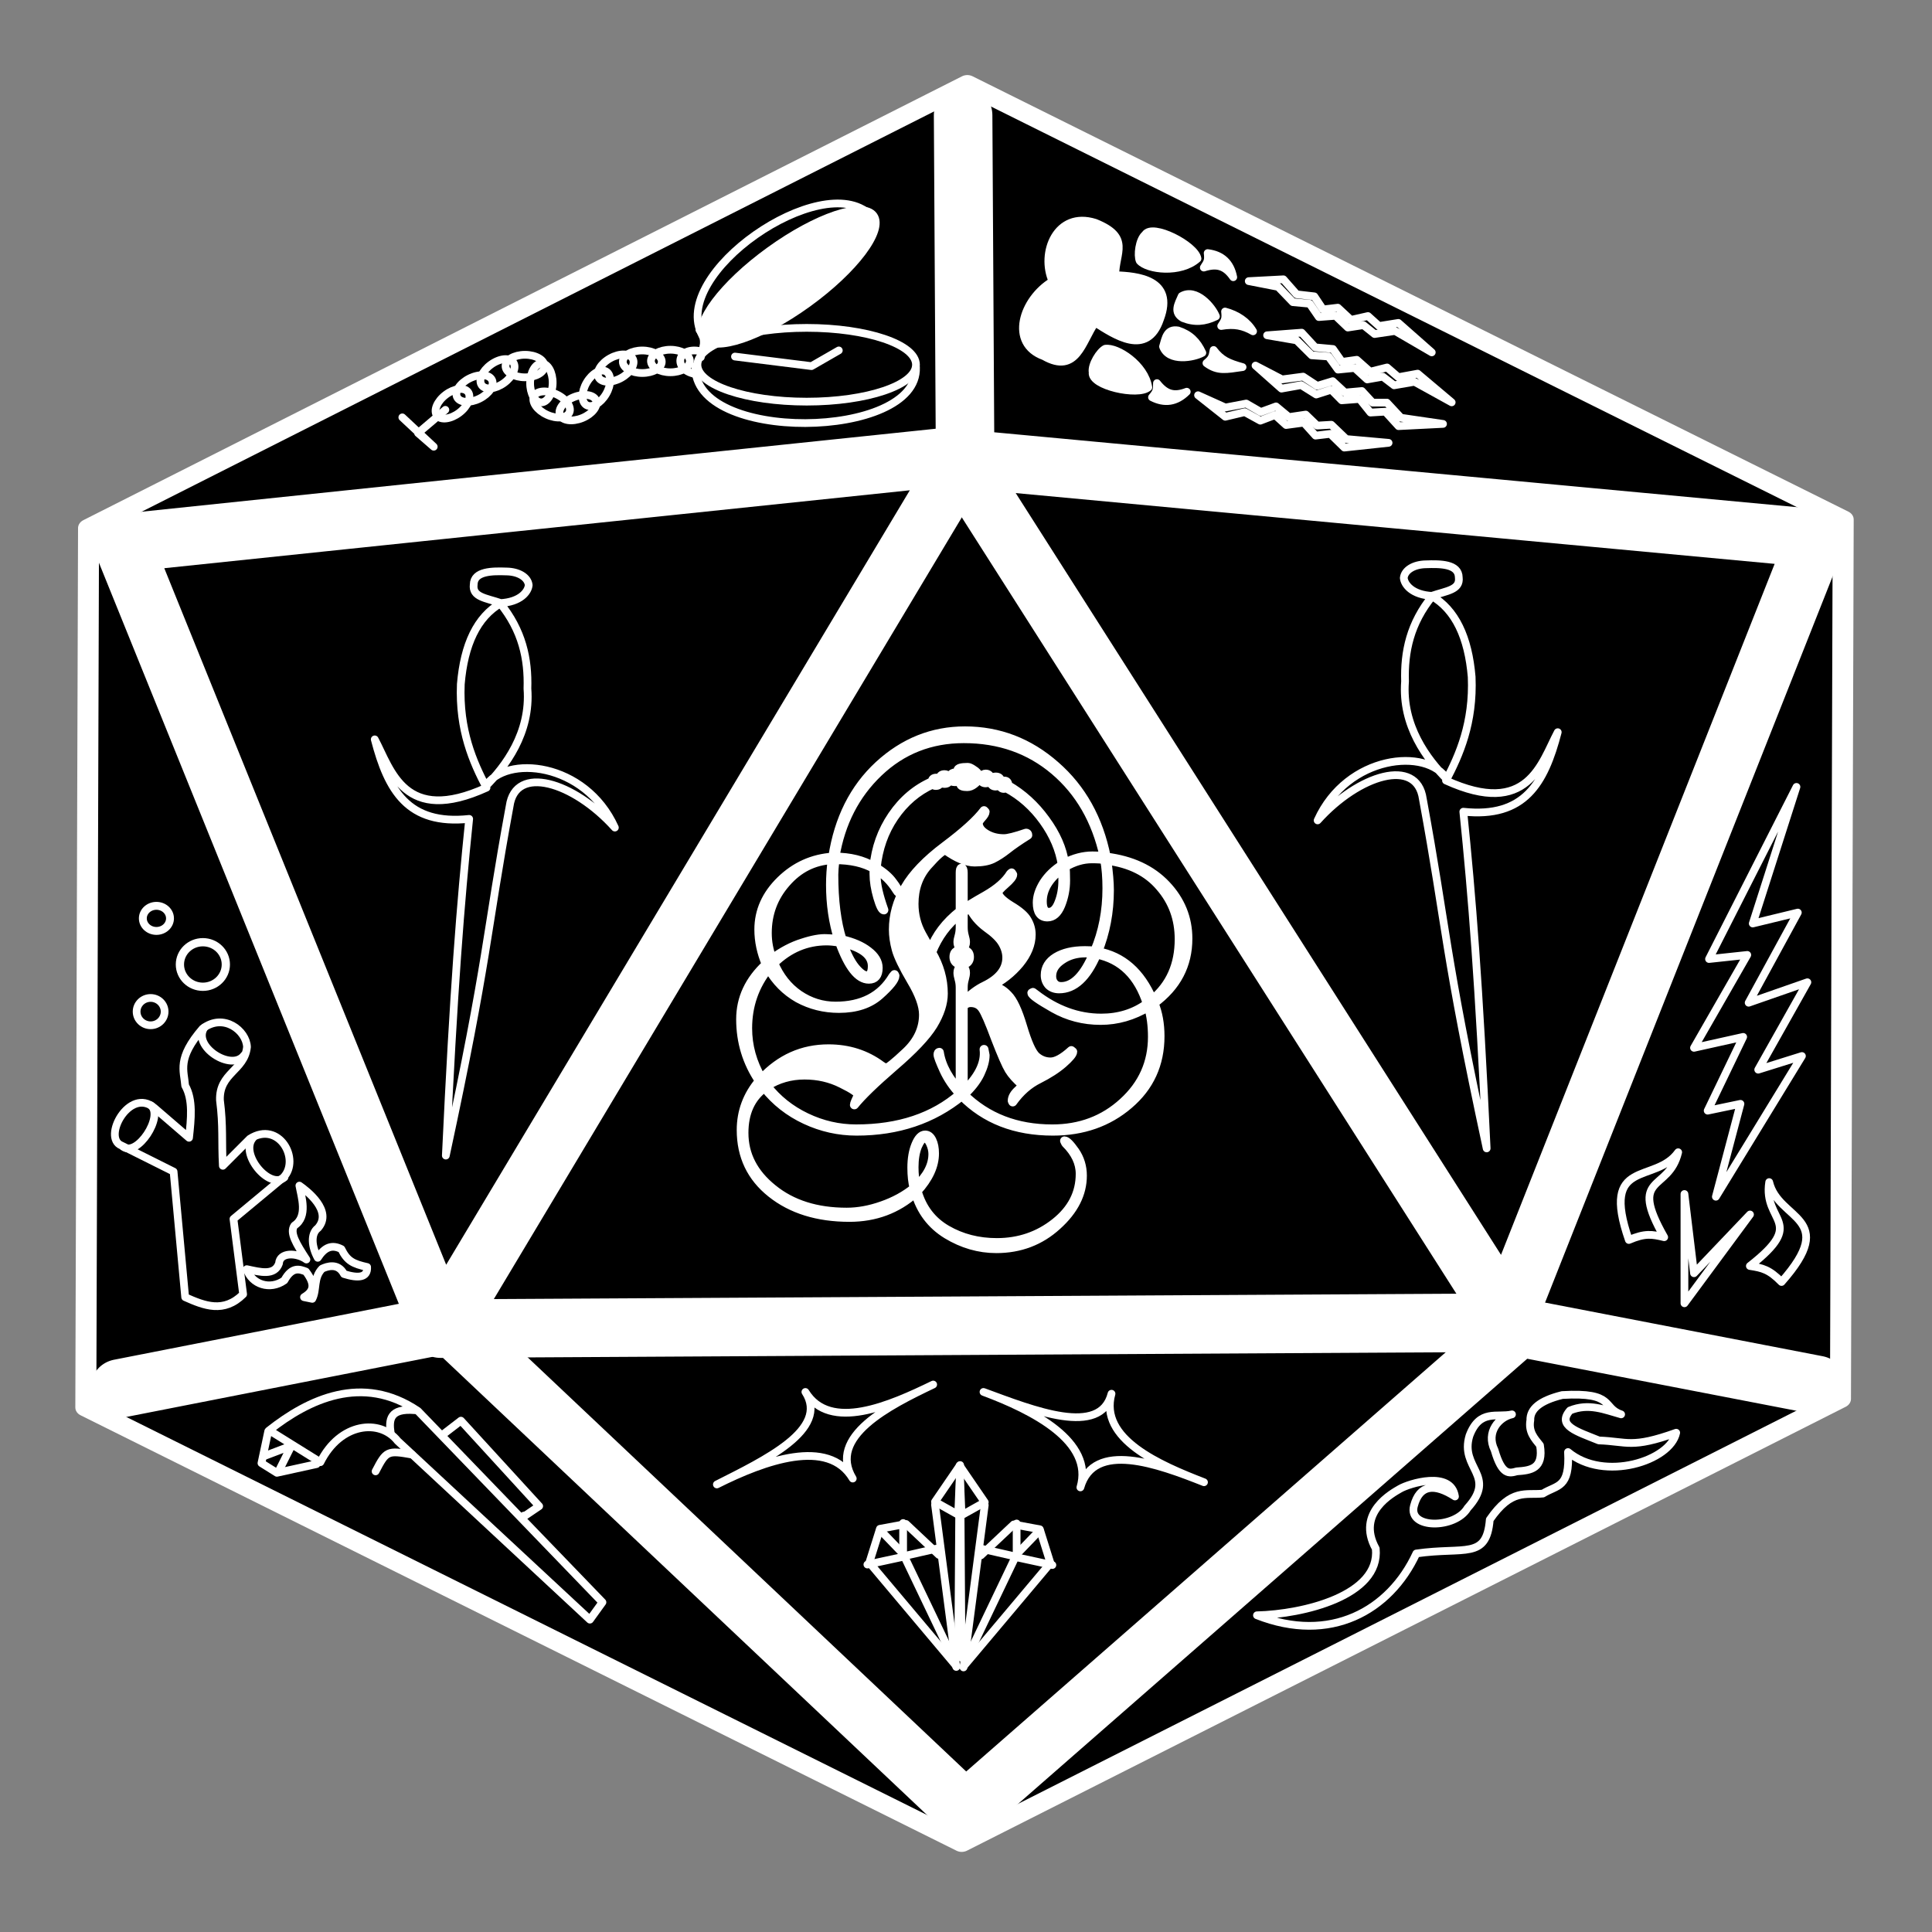 <?xml version="1.0" encoding="UTF-8" standalone="no"?>
<!-- Created with Inkscape (http://www.inkscape.org/) -->

<svg
   width="500"
   height="500"
   viewBox="0 0 500 500"
   version="1.1"
   id="svg1"
   inkscape:version="1.4.2 (f4327f4, 2025-05-13)"
   sodipodi:docname="kothis.svg"
   xmlns:inkscape="http://www.inkscape.org/namespaces/inkscape"
   xmlns:sodipodi="http://sodipodi.sourceforge.net/DTD/sodipodi-0.dtd"
   xmlns="http://www.w3.org/2000/svg"
   xmlns:svg="http://www.w3.org/2000/svg">
  <rect x="0" y="0" width="500" height="500" fill="#808080" stroke="none"/>
  <sodipodi:namedview
     id="namedview1"
     pagecolor="#ffffff"
     bordercolor="#000000"
     borderopacity="0.25"
     inkscape:showpageshadow="2"
     inkscape:pageopacity="0.0"
     inkscape:pagecheckerboard="0"
     inkscape:deskcolor="#d1d1d1"
     inkscape:document-units="px"
     showgrid="true"
     inkscape:zoom="1.4142136"
     inkscape:cx="200.46477"
     inkscape:cy="241.47696"
     inkscape:window-width="1920"
     inkscape:window-height="1017"
     inkscape:window-x="1912"
     inkscape:window-y="-8"
     inkscape:window-maximized="1"
     inkscape:current-layer="layer1">
    <inkscape:grid
       id="grid1"
       units="px"
       originx="0"
       originy="0"
       spacingx="1"
       spacingy="1"
       empcolor="#0099e5"
       empopacity="0.302"
       color="#0099e5"
       opacity="0.149"
       empspacing="5"
       enabled="true"
       visible="true" />
  </sodipodi:namedview>
  <defs
     id="defs1">
    <linearGradient
       id="linearGradient9">
      <stop
         style="stop-color:#ffffff;stop-opacity:1;"
         offset="0"
         id="stop12" />
      <stop
         style="stop-color:#ffffff;stop-opacity:0;"
         offset="1"
         id="stop13" />
    </linearGradient>
    <linearGradient
       id="linearGradient9-1">
      <stop
         style="stop-color:#ffffff;stop-opacity:1;"
         offset="0"
         id="stop10" />
      <stop
         style="stop-color:#ffffff;stop-opacity:0;"
         offset="1"
         id="stop11" />
    </linearGradient>
  </defs>
  <g
     inkscape:label="Layer 1"
     inkscape:groupmode="layer"
     id="layer1"
     style="display:inline">
    <g
       id="g28"
       inkscape:label="D20"
       transform="translate(0.177,0.354)"
       style="display:inline">
      <path
         sodipodi:type="star"
         style="fill:#000000;fill-opacity:1;fill-rule:evenodd;stroke:#ffffff;stroke-width:3.504;stroke-linecap:round;stroke-linejoin:round;stroke-dasharray:none;stroke-opacity:1"
         id="path1"
         inkscape:flatsided="true"
         sodipodi:sides="6"
         sodipodi:cx="63.190186"
         sodipodi:cy="317.17792"
         sodipodi:r1="169.07268"
         sodipodi:r2="146.42123"
         sodipodi:arg1="-0.49123801"
         sodipodi:arg2="0.032360767"
         inkscape:rounded="0"
         inkscape:randomized="0"
         d="m 212.27,237.423 -5.47,168.984 -149.08,79.755 -143.609,-89.23 5.47,-168.984 149.08,-79.755 z"
         transform="matrix(1.55,-0.051,0.046,1.345,136.902,-174.387)" />
      <path
         style="display:inline;fill:none;fill-opacity:1;fill-rule:evenodd;stroke:#ffffff;stroke-width:15.147;stroke-linecap:round;stroke-linejoin:round;stroke-dasharray:none;stroke-opacity:1"
         d="M 30.758,358.982 116.128,342.218 249.679,468.337 392.872,343.151 l 77.259,14.928"
         id="path2"
         sodipodi:nodetypes="ccccc" />
      <path
         style="display:inline;fill:none;fill-opacity:1;fill-rule:evenodd;stroke:#ffffff;stroke-width:15.147;stroke-linecap:round;stroke-linejoin:round;stroke-dasharray:none;stroke-opacity:1"
         d="M 386.918,341.975 113.814,343.496 31.544,140.209 249.56,117.424 114.805,342.517"
         id="path3"
         sodipodi:nodetypes="ccccc" />
      <path
         style="display:inline;fill:none;fill-opacity:1;fill-rule:evenodd;stroke:#ffffff;stroke-width:15.147;stroke-linecap:round;stroke-linejoin:round;stroke-dasharray:none;stroke-opacity:1"
         d="m 249.076,29.475 0.518,88.95 220.266,20.545 -79.994,202.006 -141.78,-222.551"
         id="path4"
         sodipodi:nodetypes="ccccc" />
    </g>
    <path
       style="display:inline;fill:none;fill-opacity:1;fill-rule:evenodd;stroke:#ffffff;stroke-width:2;stroke-linecap:round;stroke-linejoin:round;stroke-dasharray:none;stroke-opacity:1"
       d="m 185.526,384.176 c 12.278,-6.169 28.876,-12.194 35.167,-1.527 -6.543,-10.841 9.26,-18.829 20.814,-24.333 -11.115,5.391 -26.711,12.319 -33.075,1.921 6.289,9.757 -10.514,17.666 -22.906,23.94 z"
       id="path93-2"
       sodipodi:nodetypes="ccccc"
       inkscape:label="thing-1" />
    <g
       id="g1"
       inkscape:label="claw"
       style="display:inline"
       transform="translate(-0.707,2.121)">
      <path
         style="fill:none;fill-opacity:1;fill-rule:evenodd;stroke:#ffffff;stroke-width:2;stroke-linecap:round;stroke-linejoin:round;stroke-dasharray:none;stroke-opacity:1"
         d="m 341.099,87.78 4.577,0.418 2.344,3.341 3.812,-0.546 3.467,3.082 4.381,-1.095 2.918,2.513 4.993,-0.916 8.811,7.428 -9.632,-5.318 -5.272,0.911 -2.923,-2.233 -4.038,0.71 -3.245,-2.966 -4.313,0.425 -2.455,-3.399 -4.356,-0.302 -3.9,-3.872 -7.636,-1.312 8.958,-0.677 z"
         id="path89-2"
         sodipodi:nodetypes="ccccccccccccccccccccc" />
      <path
         style="fill:none;fill-opacity:1;fill-rule:evenodd;stroke:#ffffff;stroke-width:2;stroke-linecap:round;stroke-linejoin:round;stroke-dasharray:none;stroke-opacity:1"
         d="m 336.277,74.049 4.566,0.522 2.267,3.394 3.823,-0.459 3.396,3.16 4.405,-0.995 2.86,2.579 5.012,-0.802 8.64,7.626 -9.509,-5.536 -5.291,0.791 -2.871,-2.299 -4.054,0.618 -3.177,-3.039 -4.321,0.327 -2.377,-3.454 -4.348,-0.401 -3.811,-3.96 -7.604,-1.485 8.971,-0.473 z"
         id="path89-0"
         sodipodi:nodetypes="ccccccccccccccccccccc" />
      <path
         style="fill:none;fill-opacity:1;fill-rule:evenodd;stroke:#ffffff;stroke-width:2;stroke-linecap:round;stroke-linejoin:round;stroke-dasharray:none;stroke-opacity:1"
         d="m 337.449,97.542 3.897,2.438 3.888,-1.241 2.704,2.742 4.625,-0.355 2.824,3.523 3.844,-0.234 3.42,3.751 11.51,-0.579 -10.886,-1.597 -3.645,-3.916 -3.678,0.009 -2.785,-3.009 -4.378,0.397 -3.176,-2.949 -4.011,1.22 -3.65,-2.396 -5.448,0.722 -6.873,-3.578 6.721,5.961 z"
         id="path89-1"
         sodipodi:nodetypes="ccccccccccccccccccccc" />
      <path
         style="fill:#ffffff;fill-opacity:1;fill-rule:evenodd;stroke:#ffffff;stroke-width:2;stroke-linecap:round;stroke-linejoin:round;stroke-dasharray:none;stroke-opacity:1"
         d="m 314.786,88.45 c -0.308,1.832 -0.47,2.236 -1.856,3.408 2.948,2.174 5.092,1.641 9.358,1.028 -3.651,-1.019 -5.515,-1.806 -7.501,-4.436 z"
         id="path88-17"
         sodipodi:nodetypes="ccccc" />
      <path
         style="fill:#ffffff;fill-opacity:1;fill-rule:evenodd;stroke:#ffffff;stroke-width:2;stroke-linecap:round;stroke-linejoin:round;stroke-dasharray:none;stroke-opacity:1"
         d="m 300.128,97.03 c -0.009,1.857 -0.104,2.283 -1.283,3.663 3.259,1.67 6.254,1.275 8.993,-1.44 -3.363,1.29 -5.493,0.587 -7.71,-2.223 z"
         id="path88-3"
         sodipodi:nodetypes="cccc" />
      <path
         style="fill:#ffffff;fill-opacity:1;fill-rule:evenodd;stroke:#ffffff;stroke-width:2;stroke-linecap:round;stroke-linejoin:round;stroke-dasharray:none;stroke-opacity:1"
         d="m 301.695,87.577 c 0.637,-2.178 0.991,-4.693 3.898,-4.175 3.064,1.002 4.944,2.846 6.284,5.788 -2.216,1.24 -8.68,2.432 -10.182,-1.612 z"
         id="path83-4"
         sodipodi:nodetypes="cccc" />
      <path
         style="fill:#ffffff;fill-opacity:1;fill-rule:evenodd;stroke:#ffffff;stroke-width:2;stroke-linecap:round;stroke-linejoin:round;stroke-dasharray:none;stroke-opacity:1"
         d="m 283.479,94.257 c -0.353,-1.99 1.869,-5.445 3.273,-6.128 3.08,-0.472 10.266,4.186 11.144,9.999 -2.614,2.293 -14.92,-0.337 -14.417,-3.871 z"
         id="path82-1"
         sodipodi:nodetypes="cccc" />
      <path
         style="fill:#ffffff;fill-opacity:1;fill-rule:evenodd;stroke:#ffffff;stroke-width:2;stroke-linecap:round;stroke-linejoin:round;stroke-dasharray:none;stroke-opacity:1"
         d="m 284.141,55.528 c 9.339,3.739 5.174,7.761 5.205,13.571 5.649,0.182 15.485,1.09 11.585,11.354 -3.335,9.944 -11.814,4.059 -16.807,0.915 -3.409,4.805 -4.771,13.54 -13.241,8.712 -9.213,-3.328 -5.529,-14.746 2.213,-19.4 -3.312,-7.337 1.126,-18.294 11.045,-15.151 z"
         id="path81"
         sodipodi:nodetypes="ccccccc" />
      <path
         style="fill:#ffffff;fill-opacity:1;fill-rule:evenodd;stroke:#ffffff;stroke-width:2;stroke-linecap:round;stroke-linejoin:round;stroke-dasharray:none;stroke-opacity:1"
         d="m 297.056,58.591 c -1.542,1.306 -2.036,5.385 -1.392,6.807 2.07,2.329 10.575,3.33 14.96,-0.584 -0.549,-3.433 -11.701,-9.264 -13.569,-6.222 z"
         id="path82"
         sodipodi:nodetypes="cccc" />
      <path
         style="fill:#ffffff;fill-opacity:1;fill-rule:evenodd;stroke:#ffffff;stroke-width:2;stroke-linecap:round;stroke-linejoin:round;stroke-dasharray:none;stroke-opacity:1"
         d="m 306.533,74.499 c -0.899,2.083 -2.232,4.245 0.335,5.702 2.998,1.184 5.623,0.964 8.532,-0.444 -0.914,-2.369 -5.129,-7.412 -8.867,-5.258 z"
         id="path83"
         sodipodi:nodetypes="cccc" />
      <path
         style="fill:#ffffff;fill-opacity:1;fill-rule:evenodd;stroke:#ffffff;stroke-width:2;stroke-linecap:round;stroke-linejoin:round;stroke-dasharray:none;stroke-opacity:1"
         d="m 312.25,67.125 c 1.038,-1.541 1.198,-1.946 1,-3.75 3.634,0.453 5.887,2.464 6.625,6.25 -2.054,-2.958 -4.211,-3.575 -7.625,-2.5 z"
         id="path88"
         sodipodi:nodetypes="cccc" />
      <path
         style="fill:#ffffff;fill-opacity:1;fill-rule:evenodd;stroke:#ffffff;stroke-width:2;stroke-linecap:round;stroke-linejoin:round;stroke-dasharray:none;stroke-opacity:1"
         d="m 316.75,82.25 c 1.038,-1.541 1.198,-1.946 1,-3.75 3.134,0.828 5.762,2.589 7.25,5.125 -2.554,-1.458 -4.836,-1.95 -8.25,-1.375 z"
         id="path88-1"
         sodipodi:nodetypes="cccc" />
      <path
         style="fill:none;fill-opacity:1;fill-rule:evenodd;stroke:#ffffff;stroke-width:2;stroke-linecap:round;stroke-linejoin:round;stroke-dasharray:none;stroke-opacity:1"
         d="m 322.851,104.538 4.029,2.213 3.811,-1.46 2.855,2.584 4.597,-0.617 3.02,3.357 3.824,-0.452 3.627,3.551 11.458,-1.231 -10.959,-0.977 -3.862,-3.703 -3.672,0.217 -2.951,-2.846 -4.349,0.645 -3.338,-2.764 -3.936,1.446 -3.78,-2.185 -5.398,1.03 -7.065,-3.182 7.048,5.57 z"
         id="path89"
         sodipodi:nodetypes="ccccccccccccccccccccc" />
    </g>
    <path
       d="m 248.486,236.556 q -4.931,3.782 -7.36,9.908 3.018,5.143 3.018,10.664 0,3.782 -2.65,8.168 -2.65,4.311 -10.157,10.74 -7.434,6.429 -10.231,9.908 0,-0.454 1.03,-2.496 0,-0.908 -4.343,-3.025 -4.343,-2.193 -9.568,-2.193 -5.447,0 -9.789,2.798 l -0.589,0.454 q -5.299,3.933 -5.299,11.723 0,0.832 -0.368,0.832 -0.368,0 -0.368,-1.588 0,-7.109 4.71,-12.706 l 0.589,-0.605 q 7.213,-7.714 17.296,-7.714 7.802,0 13.69,4.387 l 1.104,0.681 q 0.81,0 5.299,-4.235 4.49,-4.235 4.49,-9.681 0,-3.479 -3.165,-8.773 -3.165,-5.37 -3.901,-8.093 -0.736,-2.723 -0.736,-5.143 0,-5.597 3.018,-10.815 3.018,-5.294 10.378,-10.815 7.36,-5.521 10.083,-9.151 l 0.294,0.303 q 0,0.529 -0.883,1.513 -0.883,0.983 -0.883,1.437 0,1.588 1.987,2.798 1.987,1.21 4.637,1.21 1.546,0 5.741,-1.437 0.442,0 0.442,0.529 -3.386,2.118 -5.373,3.706 -1.914,1.513 -3.754,2.42 -1.766,0.832 -4.637,0.832 -3.165,0 -7.507,-3.101 -1.104,0 -4.637,4.008 -3.533,4.008 -3.533,9.908 0,4.235 1.987,7.866 1.987,3.555 2.282,4.084 2.061,-5.672 7.655,-10.059 l 0.81,-0.454 q 1.178,-0.983 5.741,-3.555 4.637,-2.647 6.477,-5.672 l 0.294,-0.227 0.294,0.454 q 0,0.756 -1.914,2.42 -1.914,1.664 -1.914,2.193 0,1.437 3.312,3.479 3.312,1.966 4.269,3.706 1.03,1.74 1.03,3.706 0,3.782 -3.018,7.488 -3.018,3.63 -7.36,5.824 2.429,0.303 4.342,2.345 1.987,1.966 3.827,8.168 1.84,6.202 3.459,7.714 1.619,1.437 3.754,1.437 2.134,0 5.373,-2.95 l 0.368,0.303 q 0,0.832 -2.502,3.025 -2.429,2.118 -6.33,4.084 -3.827,1.891 -6.698,5.899 l -0.147,-0.303 q 0,-1.361 1.619,-2.798 1.03,-0.983 1.03,-1.361 -2.355,-2.042 -3.459,-3.857 -1.104,-1.815 -3.533,-8.093 -2.355,-6.353 -3.386,-7.79 -1.03,-1.513 -3.018,-1.513 -1.104,0 -1.914,0.908 -0.515,0.605 -0.515,0 0,-0.529 0.515,-1.059 2.797,-2.874 5.52,-4.16 5.741,-2.798 5.741,-7.336 0,-1.891 -1.104,-3.782 -1.104,-1.891 -4.122,-4.009 -2.944,-2.193 -4.269,-5.067 l -1.766,1.134 z m -51.963,43.186 q -4.858,-7.185 -4.858,-15.958 0,-8.093 6.624,-14.219 -1.914,-4.538 -1.914,-9 0,-7.185 5.667,-12.706 5.667,-5.521 13.469,-6.051 2.282,-14.824 11.923,-23.748 9.715,-8.925 22.301,-8.925 13.175,0 23.405,9 10.231,8.925 13.175,23.673 9.789,1.21 15.456,7.185 5.667,5.975 5.667,13.916 0,10.286 -8.759,16.715 1.546,3.782 1.546,8.546 0,10.815 -8.096,17.698 -8.023,6.883 -19.652,6.883 -14.573,0 -23.553,-9.151 -11.261,9.151 -27.233,9.151 -6.919,0 -13.248,-2.95 -6.33,-2.95 -10.599,-8.32 -1.03,-1.286 -1.325,-1.74 z m 29.22,-29.723 q 0,-4.235 -7.655,-6.051 1.472,4.235 3.238,6.429 1.766,2.118 2.944,2.118 1.472,0 1.472,-2.496 z m 57.262,-3.252 q -0.515,-0.151 -2.061,-0.151 -3.606,0 -6.183,1.815 -2.576,1.74 -2.576,4.235 0,1.134 0.662,1.891 0.662,0.756 1.766,0.756 4.784,0 8.391,-8.546 z m 2.723,-25.11 q -3.091,-13.992 -12.807,-22.236 -9.715,-8.244 -23.479,-8.244 -12.954,0 -22.08,8.698 -9.053,8.622 -11.261,21.933 5.815,0 10.083,2.496 0.662,-7.261 4.71,-13.236 4.122,-6.051 10.378,-8.773 0,-0.908 1.03,-0.908 0.442,0 0.957,0.303 0,-1.21 1.178,-1.21 0.662,0 0.883,0.454 l 0.589,-0.151 q 0.515,-0.756 1.251,-0.756 0.442,0 1.03,0.605 0.589,-0.151 2.282,-0.151 -0.442,-0.454 -2.576,-1.134 0,-0.756 2.576,-0.756 0.515,0 1.472,0.681 1.03,0.605 1.398,1.513 l 0.736,0.151 q 0.368,-0.605 1.03,-0.605 0.957,0 1.251,1.059 l 0.442,0.151 q 0.221,-0.454 0.883,-0.454 1.251,0 1.251,1.21 l 0.294,0.151 q 0.294,-0.303 0.736,-0.303 0.883,0 0.883,1.134 5.667,3.252 9.715,8.849 4.122,5.597 4.931,11.269 3.68,-1.891 7.213,-1.891 2.061,0 3.018,0.151 z m -87.292,59.371 q 4.048,5.219 10.231,8.168 6.183,2.95 12.88,2.95 16.634,0 26.938,-9 -2.65,-2.798 -4.195,-6.126 -1.546,-3.403 -1.546,-4.084 0,-0.605 0.368,-0.605 0.81,5.294 5.815,10.513 6.403,-5.824 5.741,-11.269 l 0.294,1.513 q 0,2.042 -1.325,4.84 -1.325,2.723 -4.195,5.37 8.979,8.849 22.89,8.849 10.819,0 18.327,-6.883 7.581,-6.883 7.581,-16.942 0,-4.311 -1.03,-7.79 -5.888,3.555 -12.365,3.555 -6.624,0 -12.218,-3.177 -5.594,-3.177 -5.594,-3.933 l 0.294,-0.151 0.515,0.378 q 8.096,6.277 17.149,6.277 6.845,0 11.923,-3.706 -3.459,-10.891 -13.101,-12.857 -3.827,9 -9.715,9 -1.619,0 -2.65,-0.983 -0.957,-1.059 -0.957,-2.571 0,-2.874 2.797,-4.614 2.87,-1.74 7.507,-1.74 1.693,0 2.502,0.151 3.165,-7.412 3.165,-16.261 0,-4.16 -0.589,-7.412 -0.957,-0.227 -3.312,-0.227 -3.459,0 -6.919,2.042 0.147,1.059 0.147,3.555 0,3.328 -1.251,6.429 -1.251,3.025 -3.459,3.025 -2.65,0 -2.65,-3.706 0,-2.42 1.693,-5.143 1.766,-2.723 4.784,-4.614 -0.883,-5.899 -4.858,-11.42 -3.974,-5.521 -9.642,-8.546 l -0.589,0.151 q -0.883,0 -0.883,-0.908 l -0.294,-0.227 q -0.294,0.529 -0.957,0.529 -1.178,0 -1.178,-1.286 l -0.294,-0.151 q -0.368,0.605 -1.104,0.605 -1.178,0 -1.178,-1.21 l -0.589,-0.151 q -0.294,0.983 -1.251,1.664 -0.883,0.681 -1.766,0.681 -1.693,0 -1.693,-0.681 2.134,-0.756 2.282,-1.815 l -2.576,0.151 q 0,1.059 -1.178,1.059 -0.957,0 -1.546,-0.605 0,1.059 -1.178,1.059 -0.736,0 -1.178,-0.454 0,0.983 -1.104,0.983 -0.442,0 -0.736,-0.378 -6.035,2.723 -10.01,8.546 -3.901,5.748 -4.637,13.16 2.87,1.74 4.269,3.706 1.472,1.891 1.325,2.496 l -0.368,-0.529 q -2.061,-3.328 -5.226,-5.219 v 1.74 q 0,3.101 1.987,8.698 -0.662,0 -1.619,-3.252 -0.957,-3.328 -0.957,-6.051 v -1.437 q -3.974,-2.269 -10.083,-2.269 -0.294,2.647 -0.294,3.857 0,10.059 2.134,16.866 4.269,0.983 6.771,2.95 2.576,1.966 2.576,4.311 0,2.95 -2.429,2.95 -4.122,0 -7.581,-9.605 -2.061,-0.303 -3.312,-0.303 -7.802,0 -13.69,5.748 2.208,5.219 6.477,8.168 4.343,2.95 9.495,2.95 10.231,0 14.794,-7.639 l 0.442,-0.529 0.147,0.303 q 0,1.437 -3.974,4.992 -3.901,3.479 -10.525,3.479 -5.741,0 -10.599,-2.647 -4.784,-2.723 -7.655,-7.714 -5.373,6.731 -5.373,15.505 0,6.807 3.606,13.009 0.442,0.756 1.325,1.891 z m 50.859,-41.068 q 0,1.21 0.294,2.269 0.294,0.983 0.294,1.588 0,0.983 -0.589,1.437 v 0.756 q 1.619,0 1.619,1.664 0,1.513 -1.619,1.891 v 0.756 q 0.589,0.454 0.589,1.437 0,0.605 -0.294,1.664 -0.294,0.983 -0.294,2.193 v 23.824 q 0,1.21 -0.442,1.21 -0.368,0 -0.368,-1.21 v -23.824 q 0,-1.21 -0.294,-2.193 -0.294,-1.059 -0.294,-1.664 0,-0.983 0.589,-1.437 v -0.756 q -1.619,-0.378 -1.619,-1.891 0,-1.664 1.619,-1.664 v -0.756 q -0.589,-0.454 -0.589,-1.437 0,-0.605 0.294,-1.588 0.294,-1.059 0.294,-2.269 v -14.068 q 0,-1.21 0.368,-1.21 0.442,0 0.442,1.21 z m -32.311,3.101 q -2.061,-6.58 -2.061,-14.068 0,-3.252 0.442,-6.504 -7.066,0.378 -11.923,5.975 -4.858,5.521 -4.858,13.009 0,3.479 1.251,6.656 3.901,-2.874 7.802,-4.084 3.901,-1.286 6.33,-1.134 z m 81.256,15.656 q 6.919,-5.748 6.919,-15.656 0,-7.866 -4.931,-13.538 -4.858,-5.748 -13.764,-6.883 0.662,4.765 0.662,7.714 0,8.546 -3.018,15.958 9.568,1.74 14.132,12.404 z m -23.185,-30.858 q 0,-2.345 -0.147,-3.101 -5.152,3.857 -5.152,8.546 0,2.798 1.693,2.798 1.619,0 2.576,-2.496 1.03,-2.571 1.03,-5.748 z m -82.507,65.346 q 0,8.471 7.434,14.446 7.434,6.051 19.136,6.051 4.416,0 9.127,-1.664 4.784,-1.664 8.317,-4.538 -0.589,-2.269 -0.589,-5.294 0,-3.479 1.03,-5.975 1.03,-2.496 2.429,-2.496 1.104,0 1.766,1.361 0.662,1.361 0.662,3.403 0,4.84 -4.49,9.757 1.914,6.656 7.655,9.983 5.741,3.328 12.954,3.328 8.611,0 15.088,-5.143 6.477,-5.143 6.477,-12.631 0,-4.235 -3.754,-7.941 l -0.294,-0.605 q 0.81,0 2.723,2.723 1.914,2.798 1.914,6.277 0,7.034 -6.551,12.933 -6.551,5.975 -15.751,5.975 -6.698,0 -12.807,-3.706 -6.035,-3.706 -8.096,-10.74 -7.139,6.353 -17.076,6.353 -12.365,0 -20.24,-6.277 -7.802,-6.202 -7.802,-16.337 0,-0.832 0.368,-0.832 0.368,0 0.368,1.588 z m 44.529,13.841 q 4.343,-4.009 4.343,-8.395 0,-1.361 -0.662,-2.798 -0.662,-1.361 -1.472,-1.361 -0.883,0 -1.84,2.193 -0.883,2.269 -0.883,5.37 0,2.647 0.515,4.992 z"
       id="text4"
       style="font-size:146.362px;font-family:Parchment;-inkscape-font-specification:'Parchment, Normal';display:inline;fill:#ffffff;fill-rule:evenodd;stroke:#ffffff;stroke-width:2.292;stroke-linecap:round;stroke-linejoin:round"
       inkscape:label="Logo"
       aria-label="K" />
    <g
       id="g27-4"
       inkscape:label="Gem"
       transform="matrix(-1,0,0,1,368.229,150.154)"
       style="display:inline">
      <path
         style="fill:none;fill-opacity:1;fill-rule:evenodd;stroke:#ffffff;stroke-width:2;stroke-linecap:round;stroke-linejoin:round;stroke-dasharray:none;stroke-opacity:1"
         d="m 119.75,229 0.25,13 6.25,-3.5 z"
         id="path20"
         sodipodi:nodetypes="cccc"
         transform="matrix(-1,0,0,1,239.625,0.125)" />
      <path
         style="fill:none;fill-opacity:1;fill-rule:evenodd;stroke:#ffffff;stroke-width:2;stroke-linecap:round;stroke-linejoin:round;stroke-dasharray:none;stroke-opacity:1"
         d="m 120.25,241.75 -0.5,-12"
         id="path21"
         transform="matrix(-1,0,0,1,239.625,0.125)" />
      <path
         style="fill:none;fill-opacity:1;fill-rule:evenodd;stroke:#ffffff;stroke-width:2;stroke-linecap:round;stroke-linejoin:round;stroke-dasharray:none;stroke-opacity:1"
         d="m 126.25,239.25 -5.5,42"
         id="path22"
         sodipodi:nodetypes="cc"
         transform="matrix(-1,0,0,1,239.625,0.125)" />
      <path
         style="fill:none;fill-opacity:1;fill-rule:evenodd;stroke:#ffffff;stroke-width:2;stroke-linecap:round;stroke-linejoin:round;stroke-dasharray:none;stroke-opacity:1"
         d="m 120,242.5 0.25,36.25"
         id="path23"
         transform="matrix(-1,0,0,1,239.625,0.125)" />
      <path
         style="fill:none;fill-opacity:1;fill-rule:evenodd;stroke:#ffffff;stroke-width:2;stroke-linecap:round;stroke-linejoin:round;stroke-dasharray:none;stroke-opacity:1"
         d="m 125.25,252.25 8.5,-8 6.75,1.25 2.75,8.75 -22.5,26.75"
         id="path24"
         transform="matrix(-1,0,0,1,239.625,0.125)" />
      <path
         style="fill:none;fill-opacity:1;fill-rule:evenodd;stroke:#ffffff;stroke-width:2;stroke-linecap:round;stroke-linejoin:round;stroke-dasharray:none;stroke-opacity:1"
         d="m 140.5,245.75 -6.5,6.75 -8.75,-2"
         id="path25"
         transform="matrix(-1,0,0,1,239.625,0.125)" />
      <path
         style="fill:none;fill-opacity:1;fill-rule:evenodd;stroke:#ffffff;stroke-width:2;stroke-linecap:round;stroke-linejoin:round;stroke-dasharray:none;stroke-opacity:1"
         d="m 143.75,254.75 -9.25,-2 V 244"
         id="path26"
         transform="matrix(-1,0,0,1,239.625,0.125)" />
      <path
         style="fill:none;fill-opacity:1;fill-rule:evenodd;stroke:#ffffff;stroke-width:2;stroke-linecap:round;stroke-linejoin:round;stroke-dasharray:none;stroke-opacity:1"
         d="M 134.5,252 121,280.25"
         id="path27"
         transform="matrix(-1,0,0,1,239.625,0.125)" />
      <path
         style="fill:none;fill-opacity:1;fill-rule:evenodd;stroke:#ffffff;stroke-width:2;stroke-linecap:round;stroke-linejoin:round;stroke-dasharray:none;stroke-opacity:1"
         d="m 119.75,229 0.25,13 6.25,-3.5 z"
         id="path20-5"
         sodipodi:nodetypes="cccc" />
      <path
         style="fill:none;fill-opacity:1;fill-rule:evenodd;stroke:#ffffff;stroke-width:2;stroke-linecap:round;stroke-linejoin:round;stroke-dasharray:none;stroke-opacity:1"
         d="m 120.25,241.75 -0.5,-12"
         id="path21-5" />
      <path
         style="fill:none;fill-opacity:1;fill-rule:evenodd;stroke:#ffffff;stroke-width:2;stroke-linecap:round;stroke-linejoin:round;stroke-dasharray:none;stroke-opacity:1"
         d="m 126.25,239.25 -5.5,42"
         id="path22-1"
         sodipodi:nodetypes="cc" />
      <path
         style="fill:none;fill-opacity:1;fill-rule:evenodd;stroke:#ffffff;stroke-width:2;stroke-linecap:round;stroke-linejoin:round;stroke-dasharray:none;stroke-opacity:1"
         d="m 120,242.5 0.25,36.25"
         id="path23-7" />
      <path
         style="fill:none;fill-opacity:1;fill-rule:evenodd;stroke:#ffffff;stroke-width:2;stroke-linecap:round;stroke-linejoin:round;stroke-dasharray:none;stroke-opacity:1"
         d="m 125.25,252.25 8.5,-8 6.75,1.25 2.75,8.75 -22.5,26.75"
         id="path24-1" />
      <path
         style="fill:none;fill-opacity:1;fill-rule:evenodd;stroke:#ffffff;stroke-width:2;stroke-linecap:round;stroke-linejoin:round;stroke-dasharray:none;stroke-opacity:1"
         d="m 140.5,245.75 -6.5,6.75 -8.75,-2"
         id="path25-1" />
      <path
         style="fill:none;fill-opacity:1;fill-rule:evenodd;stroke:#ffffff;stroke-width:2;stroke-linecap:round;stroke-linejoin:round;stroke-dasharray:none;stroke-opacity:1"
         d="m 143.75,254.75 -9.25,-2 V 244"
         id="path26-5" />
      <path
         style="fill:none;fill-opacity:1;fill-rule:evenodd;stroke:#ffffff;stroke-width:2;stroke-linecap:round;stroke-linejoin:round;stroke-dasharray:none;stroke-opacity:1"
         d="M 134.5,252 121,280.25"
         id="path27-2" />
    </g>
    <path
       style="display:inline;fill:none;fill-opacity:1;fill-rule:evenodd;stroke:#ffffff;stroke-width:2;stroke-linecap:round;stroke-linejoin:round;stroke-dasharray:none;stroke-opacity:1"
       d="m 131.108,147.899 c -3.661,-0.126 -8.484,-0.136 -8.513,3.407 -0.389,3.22 3.08,3.429 7.056,4.778 -6.195,3.576 -9.529,10.729 -10.392,20.971 -0.494,11.915 3.178,20.194 6.649,26.799 -21.269,9.685 -24.681,-4.499 -28.926,-12.507 3.438,13.213 8.583,22.275 24.441,20.578 -2.266,22.02 -4.029,44.282 -6.043,87.138 11.086,-51.543 10.28,-56.605 16.513,-90.431 1.512,-10.836 16.517,-6.373 27.234,5.543 -7.675,-16.999 -28.42,-18.949 -33.512,-10.614 5.142,-5.156 11.77,-13.855 10.885,-25.342 0.247,-7.715 -1.347,-15.086 -7.099,-22.135 5.346,-0.271 7.294,-2.991 7.428,-4.657 -0.206,-2.036 -2.624,-3.484 -5.721,-3.528 z"
       id="path28"
       sodipodi:nodetypes="ccccccccccccccc"
       inkscape:label="dagger" />
    <path
       style="display:inline;fill:none;fill-opacity:1;fill-rule:evenodd;stroke:#ffffff;stroke-width:2;stroke-linecap:round;stroke-linejoin:round;stroke-dasharray:none;stroke-opacity:1"
       d="m 369.019,146.041 c 3.661,-0.126 8.484,-0.136 8.513,3.407 0.389,3.22 -3.08,3.429 -7.056,4.778 6.195,3.576 9.529,10.729 10.392,20.971 0.494,11.915 -3.178,20.194 -6.649,26.799 21.269,9.685 24.681,-4.499 28.926,-12.507 -3.438,13.213 -8.583,22.275 -24.441,20.578 2.266,22.02 4.029,44.282 6.043,87.138 -11.086,-51.543 -10.28,-56.605 -16.513,-90.431 -1.512,-10.836 -16.517,-6.373 -27.234,5.543 7.675,-16.999 28.42,-18.949 33.512,-10.614 -5.142,-5.156 -11.77,-13.855 -10.885,-25.342 -0.247,-7.715 1.347,-15.086 7.099,-22.135 -5.346,-0.271 -7.294,-2.991 -7.428,-4.657 0.206,-2.036 2.624,-3.484 5.721,-3.528 z"
       id="path28-2"
       sodipodi:nodetypes="ccccccccccccccc"
       inkscape:label="dagger-2" />
    <path
       style="display:inline;fill:none;fill-opacity:1;fill-rule:evenodd;stroke:#ffffff;stroke-width:2;stroke-linecap:round;stroke-linejoin:round;stroke-dasharray:none;stroke-opacity:1"
       d="m 325.3,418.036 c 18.916,7.431 34.348,-1.09 41.25,-16 12.564,-1.802 18.147,1.651 19,-8.75 5.628,-8.165 9.306,-6.282 13.75,-6.75 3.743,-2.31 6.998,-1.362 6.5,-10.75 9.338,7.803 26.499,2.267 28,-5 -11.615,4.151 -12.543,2.267 -20,2 -5.771,-2.333 -10.921,-3.801 -7.5,-7.75 4.884,-2.005 9.001,-0.171 13.25,1 -5.014,-1.686 -1.5,-5.809 -15.25,-5 -5.915,1.463 -8.331,3.704 -8.25,6.5 -0.522,3.07 1.093,4.716 2.5,6.5 1.008,6.117 -2.443,6.502 -6,6.75 -1.917,0.522 -3.833,1.128 -5.75,-5.5 -2.317,-4.678 1.158,-8.539 4.5,-9.25 -3.851,0.914 -8.361,-1.47 -11,5.5 -2.608,8.524 7.228,10.252 -0.5,18.75 -3.194,5.403 -15.449,5.469 -13.878,-0.532 1.473,-5.631 5.425,-5.83 10.628,-2.467 -0.995,-6.799 -11.928,-3.337 -14.238,-1.986 -1.797,1.051 -11.435,6.131 -6.262,15.486 1.192,12.195 -18.848,16.973 -30.75,17.25 z"
       id="path29"
       sodipodi:nodetypes="cccccccccccccccccscscc"
       inkscape:label="flames" />
    <g
       id="g37"
       inkscape:label="gun"
       style="display:inline"
       transform="translate(1.414,1.414)">
      <path
         style="fill:none;fill-opacity:1;fill-rule:evenodd;stroke:#ffffff;stroke-width:2;stroke-linecap:round;stroke-linejoin:round;stroke-dasharray:none;stroke-opacity:1"
         d="M 68.25,368.75 81.5,377 c 5.131,-10.292 15.465,-11.273 20,-5.5 l 49.75,46.25 3.25,-4.5 -47.75,-49.5 c -14.398,-9.741 -28.378,-2.981 -38.5,5 z"
         id="path30"
         sodipodi:nodetypes="ccccccc" />
      <path
         style="fill:none;fill-opacity:1;fill-rule:evenodd;stroke:#ffffff;stroke-width:2;stroke-linecap:round;stroke-linejoin:round;stroke-dasharray:none;stroke-opacity:1"
         d="m 105.243,375.036 c -6.416,-1.137 -6.697,-0.98 -9.457,4.336"
         id="path31"
         sodipodi:nodetypes="cc" />
      <path
         style="fill:none;fill-opacity:1;fill-rule:evenodd;stroke:#ffffff;stroke-width:2;stroke-linecap:round;stroke-linejoin:round;stroke-dasharray:none;stroke-opacity:1"
         d="m 80.5,377.5 -10.25,2.25 -4,-2.5 L 68,369"
         id="path33" />
      <path
         style="fill:none;fill-opacity:1;fill-rule:evenodd;stroke:#ffffff;stroke-width:2;stroke-linecap:round;stroke-linejoin:round;stroke-dasharray:none;stroke-opacity:1"
         d="m 66.75,375.5 7.25,-2.75 -3.25,6.5"
         id="path34" />
      <path
         style="fill:none;fill-opacity:1;fill-rule:evenodd;stroke:#ffffff;stroke-width:2;stroke-linecap:round;stroke-linejoin:round;stroke-dasharray:none;stroke-opacity:1"
         d="m 113,370 4.875,-3.75 20.25,22.125 -3.875,2.625 -0.064,-0.186"
         id="path35"
         sodipodi:nodetypes="ccccc" />
      <path
         style="fill:none;fill-opacity:1;fill-rule:evenodd;stroke:#ffffff;stroke-width:2;stroke-linecap:round;stroke-linejoin:round;stroke-dasharray:none;stroke-opacity:1"
         d="m 99.702,369.463 c -0.495,-3.409 -0.34,-6.454 6.218,-5.926"
         id="path36"
         sodipodi:nodetypes="cc" />
    </g>
    <g
       id="g2"
       inkscape:label="watch"
       style="display:inline">
      <ellipse
         style="fill:none;fill-opacity:1;fill-rule:evenodd;stroke:#ffffff;stroke-width:2;stroke-linecap:round;stroke-linejoin:round;stroke-dasharray:none;stroke-opacity:1"
         id="path37"
         cx="208.773"
         cy="94.399"
         rx="28.284"
         ry="9.546" />
      <ellipse
         style="fill:#ffffff;fill-opacity:1;fill-rule:evenodd;stroke:#ffffff;stroke-width:2;stroke-linecap:round;stroke-linejoin:round;stroke-dasharray:none;stroke-opacity:1"
         id="path37-6"
         cx="123.475"
         cy="177.663"
         rx="27.095"
         ry="8.416"
         transform="rotate(-35.854)" />
      <path
         style="fill:none;fill-opacity:1;fill-rule:evenodd;stroke:#ffffff;stroke-width:2;stroke-linecap:round;stroke-linejoin:round;stroke-dasharray:none;stroke-opacity:1"
         d="m 190.212,92.277 19.799,2.475 7.071,-4.066"
         id="path38" />
      <path
         style="fill:#ffffff;fill-opacity:1;fill-rule:evenodd;stroke:#ffffff;stroke-width:2;stroke-linecap:round;stroke-linejoin:round;stroke-dasharray:none;stroke-opacity:1"
         d="m 181.373,92.454 c 0.324,-2.264 1.834,-4.389 -0.354,-7.071"
         id="path50"
         sodipodi:nodetypes="cc" />
      <path
         style="fill:none;fill-opacity:1;fill-rule:evenodd;stroke:#ffffff;stroke-width:2;stroke-linecap:round;stroke-linejoin:round;stroke-dasharray:none;stroke-opacity:1"
         d="m 179.959,94.752 c -0.85,20.004 57.768,19.186 57.099,0.354"
         id="path51"
         sodipodi:nodetypes="cc" />
      <path
         style="fill:none;fill-opacity:1;fill-rule:evenodd;stroke:#ffffff;stroke-width:2;stroke-linecap:round;stroke-linejoin:round;stroke-dasharray:none;stroke-opacity:1"
         d="m 181.776,86.847 c -8.735,-16.066 31.016,-43.089 43.348,-31.299"
         id="path52"
         sodipodi:nodetypes="cc" />
      <path
         style="fill:none;fill-opacity:1;fill-rule:evenodd;stroke:#ffffff;stroke-width:2;stroke-linecap:round;stroke-linejoin:round;stroke-dasharray:none;stroke-opacity:1"
         d="m 180.312,96.874 c -6.309,-0.994 -5.256,-7.234 0.884,-6.01"
         id="path53"
         sodipodi:nodetypes="cc" />
      <ellipse
         style="fill:none;fill-opacity:1;fill-rule:evenodd;stroke:#ffffff;stroke-width:2;stroke-linecap:round;stroke-linejoin:round;stroke-dasharray:none;stroke-opacity:1"
         id="path54"
         cx="173.506"
         cy="93.426"
         rx="5.038"
         ry="2.917" />
      <ellipse
         style="fill:none;fill-opacity:1;fill-rule:evenodd;stroke:#ffffff;stroke-width:2;stroke-linecap:round;stroke-linejoin:round;stroke-dasharray:none;stroke-opacity:1"
         id="path54-1"
         cx="166.225"
         cy="93.619"
         rx="5.038"
         ry="2.917" />
      <ellipse
         style="fill:none;fill-opacity:1;fill-rule:evenodd;stroke:#ffffff;stroke-width:2;stroke-linecap:round;stroke-linejoin:round;stroke-dasharray:none;stroke-opacity:1"
         id="path54-9"
         cx="93.045"
         cy="160.645"
         rx="5.038"
         ry="2.917"
         transform="rotate(-29.048)" />
      <ellipse
         style="fill:none;fill-opacity:1;fill-rule:evenodd;stroke:#ffffff;stroke-width:2;stroke-linecap:round;stroke-linejoin:round;stroke-dasharray:none;stroke-opacity:1"
         id="path54-2"
         cx="-9.042"
         cy="183.95"
         rx="5.038"
         ry="2.917"
         transform="rotate(-59.744)" />
      <ellipse
         style="fill:none;fill-opacity:1;fill-rule:evenodd;stroke:#ffffff;stroke-width:2;stroke-linecap:round;stroke-linejoin:round;stroke-dasharray:none;stroke-opacity:1"
         id="path54-13"
         cx="99.188"
         cy="153.835"
         rx="5.038"
         ry="2.917"
         transform="rotate(-21.992)" />
      <ellipse
         style="fill:none;fill-opacity:1;fill-rule:evenodd;stroke:#ffffff;stroke-width:2;stroke-linecap:round;stroke-linejoin:round;stroke-dasharray:none;stroke-opacity:1"
         id="path54-7"
         cx="173.422"
         cy="35.561"
         rx="5.038"
         ry="2.917"
         transform="rotate(24.662)" />
      <ellipse
         style="fill:none;fill-opacity:1;fill-rule:evenodd;stroke:#ffffff;stroke-width:2;stroke-linecap:round;stroke-linejoin:round;stroke-dasharray:none;stroke-opacity:1"
         id="path54-98"
         cx="97.083"
         cy="-141.519"
         rx="5.038"
         ry="2.917"
         transform="rotate(90.82)" />
      <ellipse
         style="fill:none;fill-opacity:1;fill-rule:evenodd;stroke:#ffffff;stroke-width:2;stroke-linecap:round;stroke-linejoin:round;stroke-dasharray:none;stroke-opacity:1"
         id="path54-8"
         cx="135.872"
         cy="94.735"
         rx="5.038"
         ry="2.917" />
      <ellipse
         style="fill:none;fill-opacity:1;fill-rule:evenodd;stroke:#ffffff;stroke-width:2;stroke-linecap:round;stroke-linejoin:round;stroke-dasharray:none;stroke-opacity:1"
         id="path54-86"
         cx="46.839"
         cy="154.076"
         rx="5.038"
         ry="2.917"
         transform="rotate(-36.173)" />
      <ellipse
         style="fill:none;fill-opacity:1;fill-rule:evenodd;stroke:#ffffff;stroke-width:2;stroke-linecap:round;stroke-linejoin:round;stroke-dasharray:none;stroke-opacity:1"
         id="path54-0"
         cx="65.081"
         cy="144.76"
         rx="5.038"
         ry="2.917"
         transform="rotate(-26.483)" />
      <ellipse
         style="fill:none;fill-opacity:1;fill-rule:evenodd;stroke:#ffffff;stroke-width:2;stroke-linecap:round;stroke-linejoin:round;stroke-dasharray:none;stroke-opacity:1"
         id="path54-93"
         cx="30.147"
         cy="154.023"
         rx="5.038"
         ry="2.917"
         transform="rotate(-37.183)" />
      <path
         style="fill:none;fill-opacity:1;fill-rule:evenodd;stroke:#ffffff;stroke-width:2;stroke-linecap:round;stroke-linejoin:round;stroke-dasharray:none;stroke-opacity:1"
         d="m 115.258,106.066 -7.071,6.01 4.066,3.536 -8.132,-7.601"
         id="path55" />
    </g>
    <g
       id="g3"
       inkscape:label="coral"
       style="display:inline"
       transform="translate(-2.828,0.707)">
      <path
         style="fill:none;fill-opacity:1;fill-rule:evenodd;stroke:#ffffff;stroke-width:2;stroke-linecap:round;stroke-linejoin:round;stroke-dasharray:none;stroke-opacity:1"
         d="m 50.75,335 c 5,2.222 10,4.208 15,-0.75 L 63.25,314.75 76.188,304 C 80.632,299.38 75.051,289.207 67.5,294 l -7,7 c -0.35,-6.43 0.129,-10.158 -0.75,-17 -0.227,-7.071 6.38,-7.628 7,-13.75 -0.141,-4.183 -6.01,-8.917 -11.5,-4.75 -6.674,7.739 -4.798,10.814 -4.5,14.75 2.066,3.634 1.538,8.564 1,13.5 l -9,-7.75 c -6.388,-5.455 -13.54,7.732 -8.5,9.75 l 13.5,6.75 z"
         id="path56"
         sodipodi:nodetypes="ccccccccccccccc" />
      <path
         style="fill:none;fill-opacity:1;fill-rule:evenodd;stroke:#ffffff;stroke-width:2;stroke-linecap:round;stroke-linejoin:round;stroke-dasharray:none;stroke-opacity:1"
         d="m 66,272.375 c -3.153,4.388 -13.648,-2.337 -10.25,-7.188"
         id="path57"
         sodipodi:nodetypes="cc" />
      <path
         style="fill:none;fill-opacity:1;fill-rule:evenodd;stroke:#ffffff;stroke-width:2;stroke-linecap:round;stroke-linejoin:round;stroke-dasharray:none;stroke-opacity:1"
         d="m 76.438,304 c -3.851,3.316 -11.854,-6.224 -8.062,-10.312"
         id="path58"
         sodipodi:nodetypes="cc" />
      <path
         style="fill:none;fill-opacity:1;fill-rule:evenodd;stroke:#ffffff;stroke-width:2;stroke-linecap:round;stroke-linejoin:round;stroke-dasharray:none;stroke-opacity:1"
         d="m 34.688,296.062 c 3.693,2.745 10.599,-7.912 7.188,-10.688"
         id="path59"
         sodipodi:nodetypes="cc" />
      <path
         style="fill:none;fill-opacity:1;fill-rule:evenodd;stroke:#ffffff;stroke-width:2;stroke-linecap:round;stroke-linejoin:round;stroke-dasharray:none;stroke-opacity:1"
         d="m 81.5,335 c 2.51,-1.504 3.054,-3.237 0.5,-6.625 -1.57,-0.59 -3.559,-1.417 -5.578,2.276 -3.706,2.631 -8.454,1.033 -9.735,-2.901 3.565,0.772 7.185,1.746 8.348,-1.486 0.191,-2.937 4.601,-2.819 7.098,-1.012 -2.622,-4.056 -4.405,-6.918 -3.123,-8.789 3.573,-2.33 1.816,-7.415 1.301,-10.337 1.982,1.379 8.689,6.569 4.826,10.971 -2.051,1.527 -1.584,4.985 -0.076,7.717 1.734,-2.7 3.622,-3.545 6.125,-2.25 1.503,3.093 3.032,3.813 6.653,4.629 0.183,2.754 -2.275,2.98 -5.984,1.819 -1.53,-2.959 -4.367,-1.991 -5.668,-1.385 -2.323,2.407 -1.291,5.378 -2.538,7.809 z"
         id="path60"
         sodipodi:nodetypes="cccccccccccccccc" />
      <ellipse
         style="fill:none;fill-opacity:1;fill-rule:evenodd;stroke:#ffffff;stroke-width:2;stroke-linecap:round;stroke-linejoin:round;stroke-dasharray:none;stroke-opacity:1"
         id="path61"
         cx="41.808"
         cy="261.099"
         rx="3.624"
         ry="3.536" />
      <ellipse
         style="fill:none;fill-opacity:1;fill-rule:evenodd;stroke:#ffffff;stroke-width:2.137;stroke-linecap:round;stroke-linejoin:round;stroke-dasharray:none;stroke-opacity:1"
         id="path62"
         cx="55.331"
         cy="248.902"
         rx="5.942"
         ry="5.765" />
      <ellipse
         style="fill:none;fill-opacity:1;fill-rule:evenodd;stroke:#ffffff;stroke-width:2.043;stroke-linecap:round;stroke-linejoin:round;stroke-dasharray:none;stroke-opacity:1"
         id="path63"
         cx="43.31"
         cy="236.969"
         rx="3.514"
         ry="3.249" />
    </g>
    <g
       id="g4"
       inkscape:label="vi-logo"
       style="display:inline"
       transform="translate(0,-2.828)">
      <path
         style="fill:none;fill-opacity:1;fill-rule:evenodd;stroke:#ffffff;stroke-width:2;stroke-linecap:round;stroke-linejoin:round;stroke-dasharray:none;stroke-opacity:1"
         d="m 421.545,323.735 c 4.182,-1.798 5.975,-1.483 9.151,-0.718 -9.412,-16.515 1.145,-11.585 3.617,-21.99 -5.956,8.348 -20.205,1.333 -12.768,22.707 z"
         id="path90"
         sodipodi:nodetypes="cccc" />
      <path
         style="fill:none;fill-opacity:1;fill-rule:evenodd;stroke:#ffffff;stroke-width:2;stroke-linecap:round;stroke-linejoin:round;stroke-dasharray:none;stroke-opacity:1"
         d="m 461.057,334.608 c -3.186,-3.251 -4.964,-3.641 -8.193,-4.139 14.978,-11.704 3.34,-11.152 5.004,-21.716 2.34,9.985 18.185,8.905 3.188,25.855 z"
         id="path90-7"
         sodipodi:nodetypes="cccc" />
      <path
         style="fill:none;fill-opacity:1;fill-rule:evenodd;stroke:#ffffff;stroke-width:2;stroke-linecap:round;stroke-linejoin:round;stroke-dasharray:none;stroke-opacity:1"
         d="m 444.063,312.541 22.274,-36.416 -11.314,3.536 12.728,-22.627 -15.203,5.303 12.728,-23.335 -11.667,2.828 11.314,-35.355 -22.627,44.548 9.899,-1.061 -13.789,24.042 12.728,-2.828 -9.192,19.092 8.485,-1.768 z"
         id="path91"
         sodipodi:nodetypes="ccccccccccccccc" />
      <path
         style="fill:none;fill-opacity:1;fill-rule:evenodd;stroke:#ffffff;stroke-width:2;stroke-linecap:round;stroke-linejoin:round;stroke-dasharray:none;stroke-opacity:1"
         d="m 435.931,311.834 v 28.284 l 16.971,-22.981 -14.496,15.203 z"
         id="path92"
         sodipodi:nodetypes="ccccc" />
    </g>
    <path
       style="display:inline;fill:none;fill-opacity:1;fill-rule:evenodd;stroke:#ffffff;stroke-width:2;stroke-linecap:round;stroke-linejoin:round;stroke-dasharray:none;stroke-opacity:1"
       d="m 254.53,360.231 c 12.88,4.788 28.596,12.837 25.071,24.708 3.481,-12.175 20.093,-6.045 31.993,-1.335 -11.518,-4.466 -27.213,-11.166 -23.935,-22.908 -2.86,11.25 -20.095,4.335 -33.13,-0.465 z"
       id="path93"
       sodipodi:nodetypes="ccccc"
       inkscape:label="thing-2" />
  </g>
</svg>
